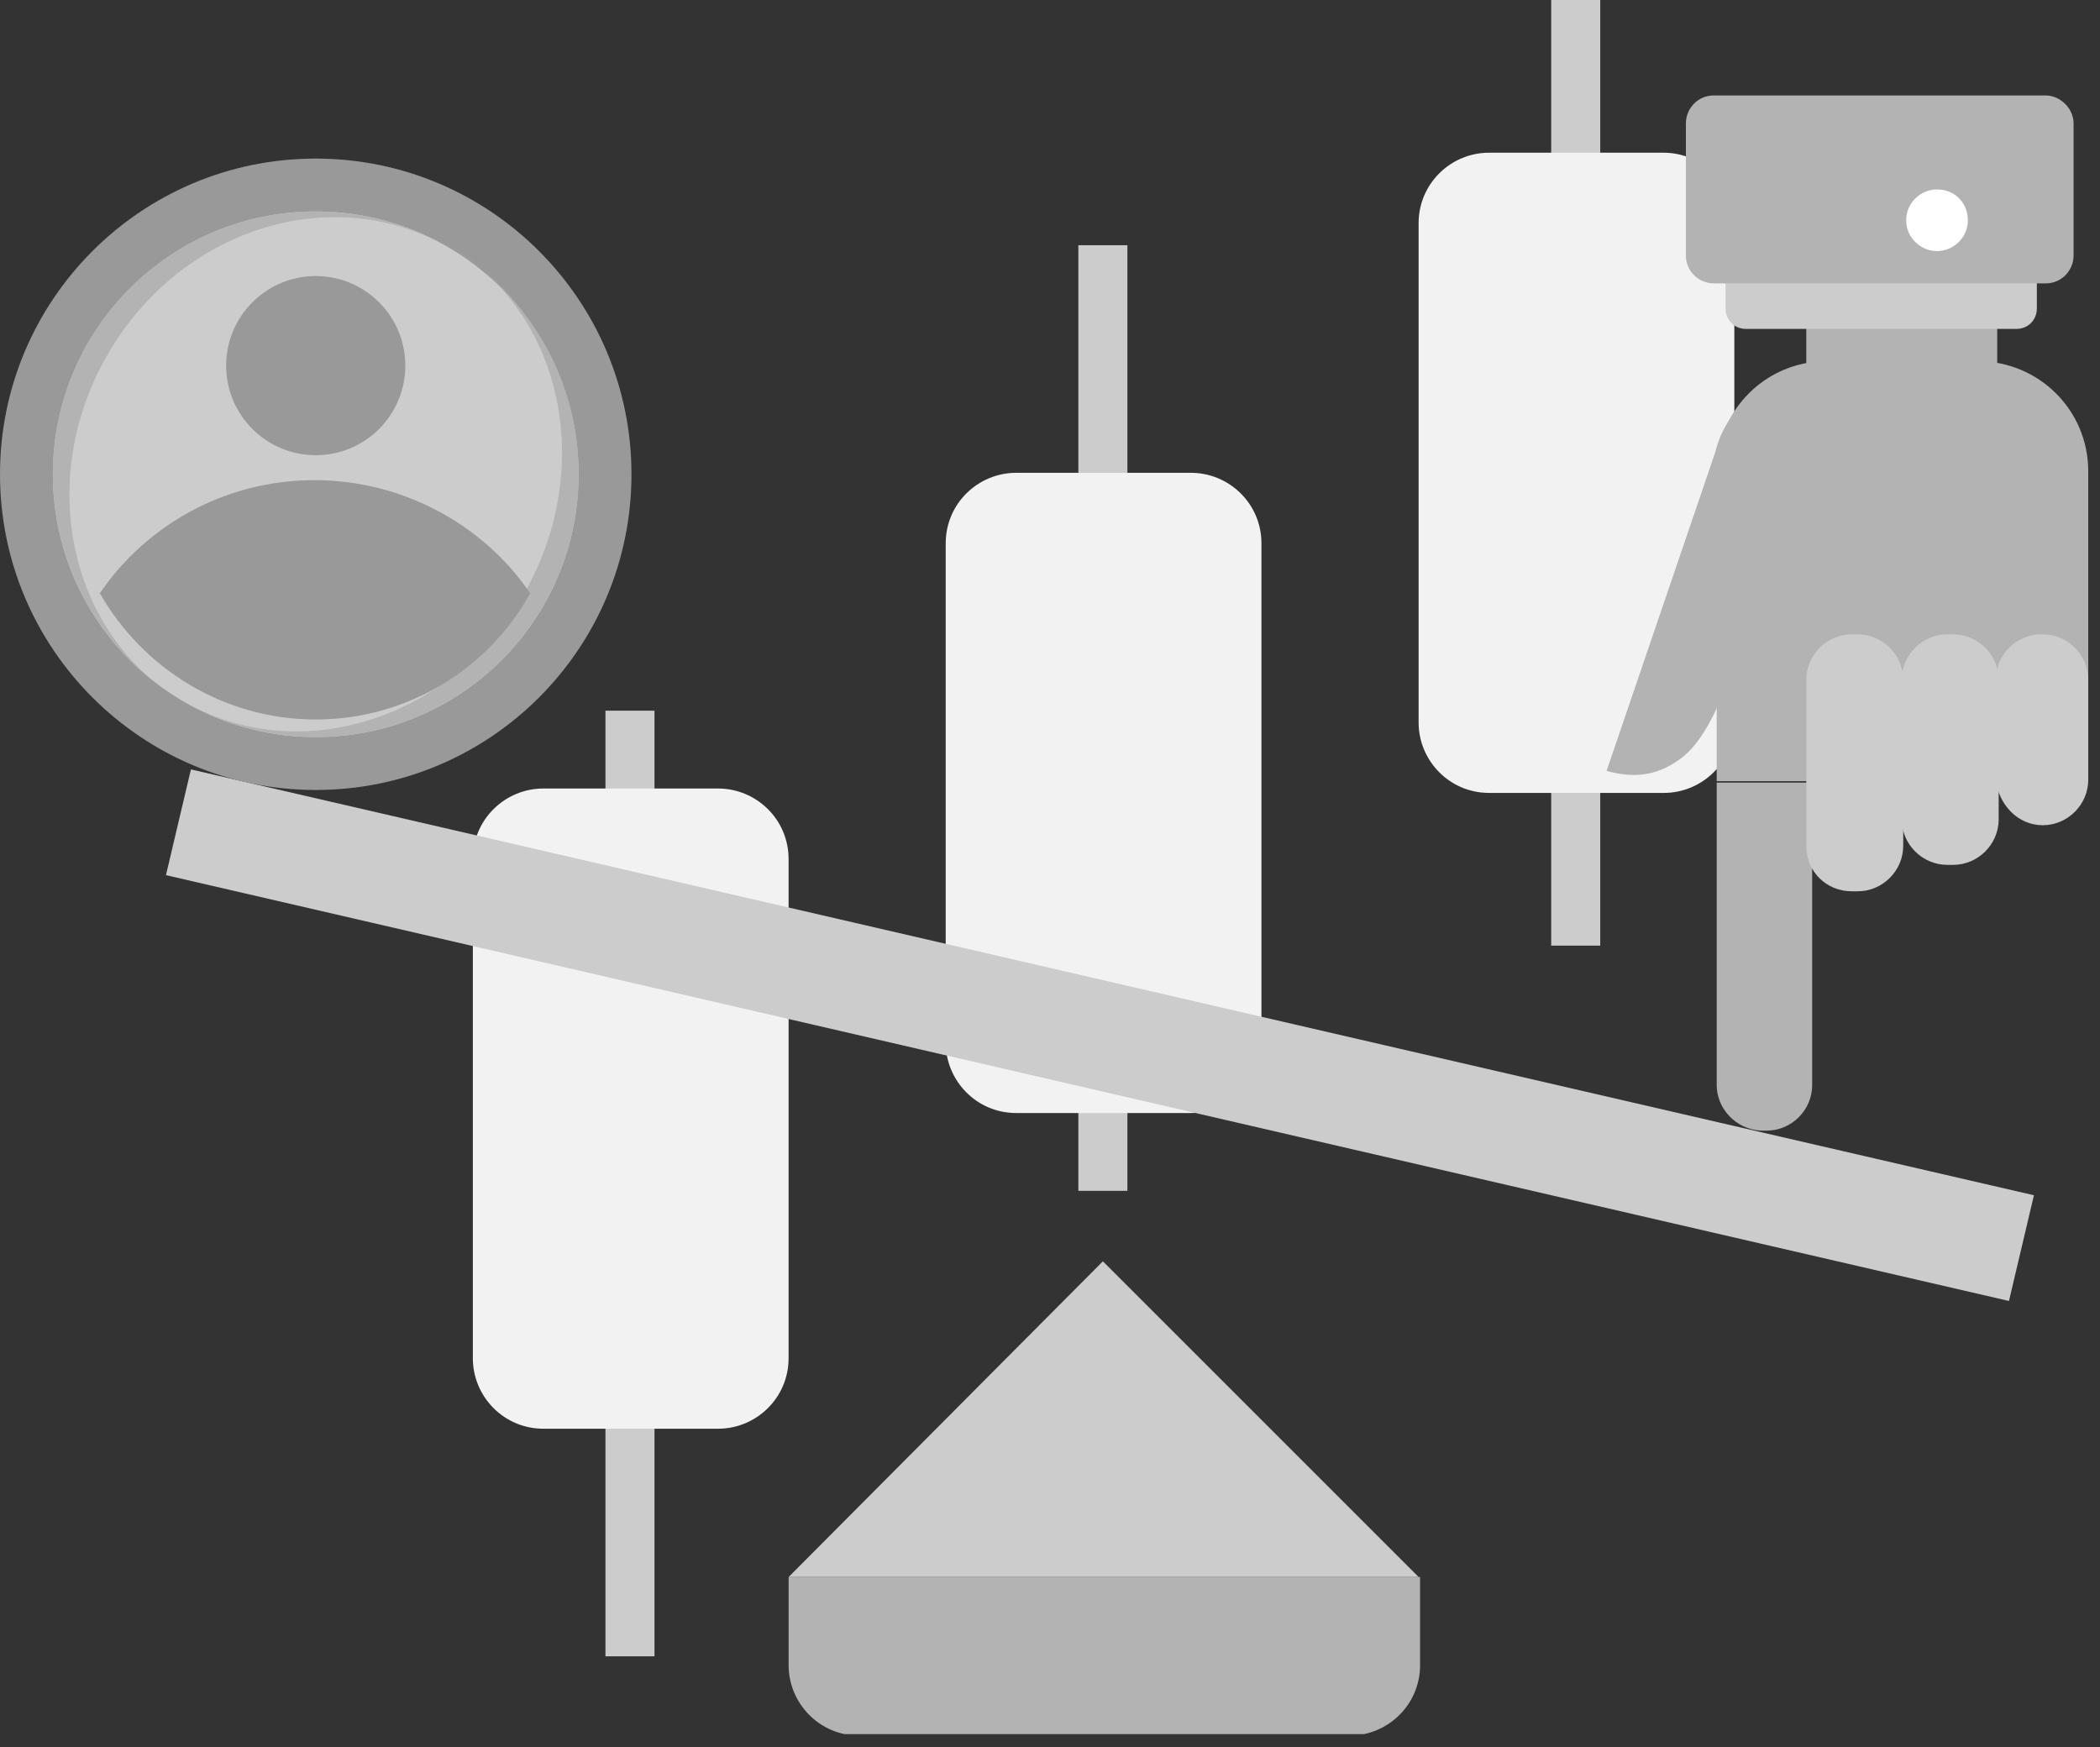 <svg width="143" height="119" viewBox="0 0 143 119" fill="none" xmlns="http://www.w3.org/2000/svg">
<rect x="0" y="0" width="143" height="119" fill="#333333" stroke="none"/>
<g clip-path="url(#clip0)">
<path d="M42.898 48.4V112.8" stroke="#CCCCCC" stroke-width="3.339" stroke-miterlimit="10"/>
<path d="M75.1 16.7V81.1" stroke="#CCCCCC" stroke-width="3.339" stroke-miterlimit="10"/>
<path d="M81.098 32.2H69.198C66.598 32.2 64.398 34.3 64.398 37V71C64.398 73.6 66.498 75.8 69.198 75.8H81.098C83.698 75.8 85.898 73.7 85.898 71V37C85.898 34.3 83.698 32.2 81.098 32.2Z" fill="#F2F2F2"/>
<path d="M107.299 0V64.4" stroke="#CCCCCC" stroke-width="3.339" stroke-miterlimit="10"/>
<path d="M113.3 10.4H101.4C98.8 10.4 96.6 12.5 96.6 15.2V49.2C96.6 51.8 98.7 54 101.4 54H113.3C115.9 54 118.1 51.9 118.1 49.2V15.2C118.1 12.6 115.9 10.4 113.3 10.4Z" fill="#F2F2F2"/>
<path d="M48.899 53.7H36.999C34.399 53.7 32.199 55.8 32.199 58.5V92.5C32.199 95.1 34.299 97.3 36.999 97.3H48.899C51.499 97.3 53.699 95.2 53.699 92.5V58.5C53.699 55.8 51.499 53.7 48.899 53.7Z" fill="#F2F2F2"/>
<path d="M96.601 107.4H53.701V113.4C53.701 116 55.801 118.2 58.501 118.2H91.901C94.501 118.2 96.701 116.1 96.701 113.4V107.4H96.601Z" fill="#B3B3B3"/>
<path d="M96.601 107.4H53.701L75.101 85.9L96.601 107.4Z" fill="#CCCCCC"/>
<path d="M136.801 88.6L11.301 59.6L13.001 52.4L138.501 81.4L136.801 88.6Z" fill="#CCCCCC"/>
<path d="M21.5 53.8C33.374 53.8 43 44.174 43 32.3C43 20.426 33.374 10.8 21.5 10.8C9.626 10.8 0 20.426 0 32.3C0 44.174 9.626 53.8 21.5 53.8Z" fill="#999999"/>
<path d="M21.5 50.2C31.386 50.2 39.4 42.186 39.4 32.3C39.4 22.414 31.386 14.4 21.5 14.4C11.614 14.4 3.6 22.414 3.6 32.3C3.6 42.186 11.614 50.2 21.5 50.2Z" fill="#CCCCCC"/>
<path d="M12.5 47.8C7.2 44.7 3.6 38.9 3.6 32.3C3.6 22.4 11.6 14.4 21.5 14.4C24.8 14.4 27.8 15.3 30.4 16.8C22.6 12.3 12.2 15.6 7.3 24.2C2.4 32.7 4.7 43.3 12.5 47.8Z" fill="#B3B3B3"/>
<path d="M39.4 32.3C39.4 42.2 31.4 50.2 21.5 50.2C18.2 50.2 15.2 49.3 12.6 47.8C20.4 52.3 30.8 49 35.7 40.4C40.6 31.8 38.3 21.2 30.5 16.7C35.8 19.9 39.4 25.6 39.4 32.3Z" fill="#B3B3B3"/>
<path d="M21.5 31C24.869 31 27.6 28.269 27.6 24.9C27.6 21.531 24.869 18.8 21.5 18.8C18.131 18.8 15.4 21.531 15.4 24.9C15.4 28.269 18.131 31 21.5 31Z" fill="#999999"/>
<path d="M36.101 40.4C33.301 45.5 27.801 49 21.501 49C15.201 49 9.701 45.5 6.801 40.4C10.001 35.7 15.401 32.7 21.401 32.7C27.401 32.7 32.901 35.7 36.101 40.4Z" fill="#999999"/>
<path d="M136 16.7H123V28.7H136V16.7Z" fill="#B3B3B3"/>
<path d="M138.8 16.7H117.5V21C117.5 21.8 118.1 22.4 118.9 22.4H137.3C138.1 22.4 138.7 21.8 138.7 21V16.7H138.8Z" fill="#CCCCCC"/>
<path d="M139.301 6.5H116.701C115.601 6.5 114.801 7.4 114.801 8.4V17.4C114.801 18.5 115.701 19.3 116.701 19.3H139.301C140.401 19.3 141.201 18.4 141.201 17.4V8.4C141.201 7.4 140.301 6.5 139.301 6.5Z" fill="#B3B3B3"/>
<path d="M127.5 26.4L127.6 25.7L126 25.3C122.7 24.5 119.4 26 117.7 28.7C117.3 29.3 117 30 116.8 30.8L109.4 52.5L109.8 52.6C111.5 53 112.9 52.7 114.1 51.9C114.9 51.4 115.5 50.7 116 49.9C116.7 48.8 117.3 47.5 117.6 46.1L120.2 38.5L121.6 37.1C124.7 34.1 126.7 30.4 127.5 26.4Z" fill="#B3B3B3"/>
<path d="M116.9 73.9V53.3H123.4V73.9C123.4 75.6 122 77 120.3 77H119.9C118.2 76.9 116.9 75.5 116.9 73.9Z" fill="#B3B3B3"/>
<path d="M142.2 53.3V32.1C142.2 27.9 138.8 24.6 134.7 24.6H124.4C121 24.6 118.2 26.8 117.2 29.9C117 30.6 116.9 31.4 116.9 32.1V53.2H142.2V53.3Z" fill="#B3B3B3"/>
<path d="M139.1 56.2C140.8 56.2 142.2 54.8 142.2 53.1V46.3C142.2 44.6 140.8 43.2 139.1 43.2H139C137.3 43.2 135.9 44.6 135.9 46.3V53.1C136.1 54.8 137.4 56.2 139.1 56.2Z" fill="#CCCCCC"/>
<path d="M132.6 58.9H133C134.7 58.9 136.1 57.5 136.1 55.8V46.3C136.1 44.6 134.7 43.2 133 43.2H132.6C130.9 43.2 129.5 44.6 129.5 46.3V55.8C129.5 57.5 130.9 58.9 132.6 58.9Z" fill="#CCCCCC"/>
<path d="M126.1 60.7H126.5C128.2 60.7 129.6 59.3 129.6 57.6V46.3C129.6 44.6 128.2 43.2 126.5 43.2H126.1C124.4 43.2 123 44.6 123 46.3V57.6C123 59.4 124.4 60.7 126.1 60.7Z" fill="#CCCCCC"/>
<path d="M131.901 17.1C133.001 17.1 134.001 16.2 134.001 15C134.001 13.8 133.101 12.9 131.901 12.9C130.801 12.9 129.801 13.8 129.801 15C129.801 16.2 130.801 17.1 131.901 17.1Z" fill="white"/>
</g>
<defs>
<clipPath id="clip0">
<rect width="142.2" height="118.1" fill="white"/>
</clipPath>
</defs>
</svg>
